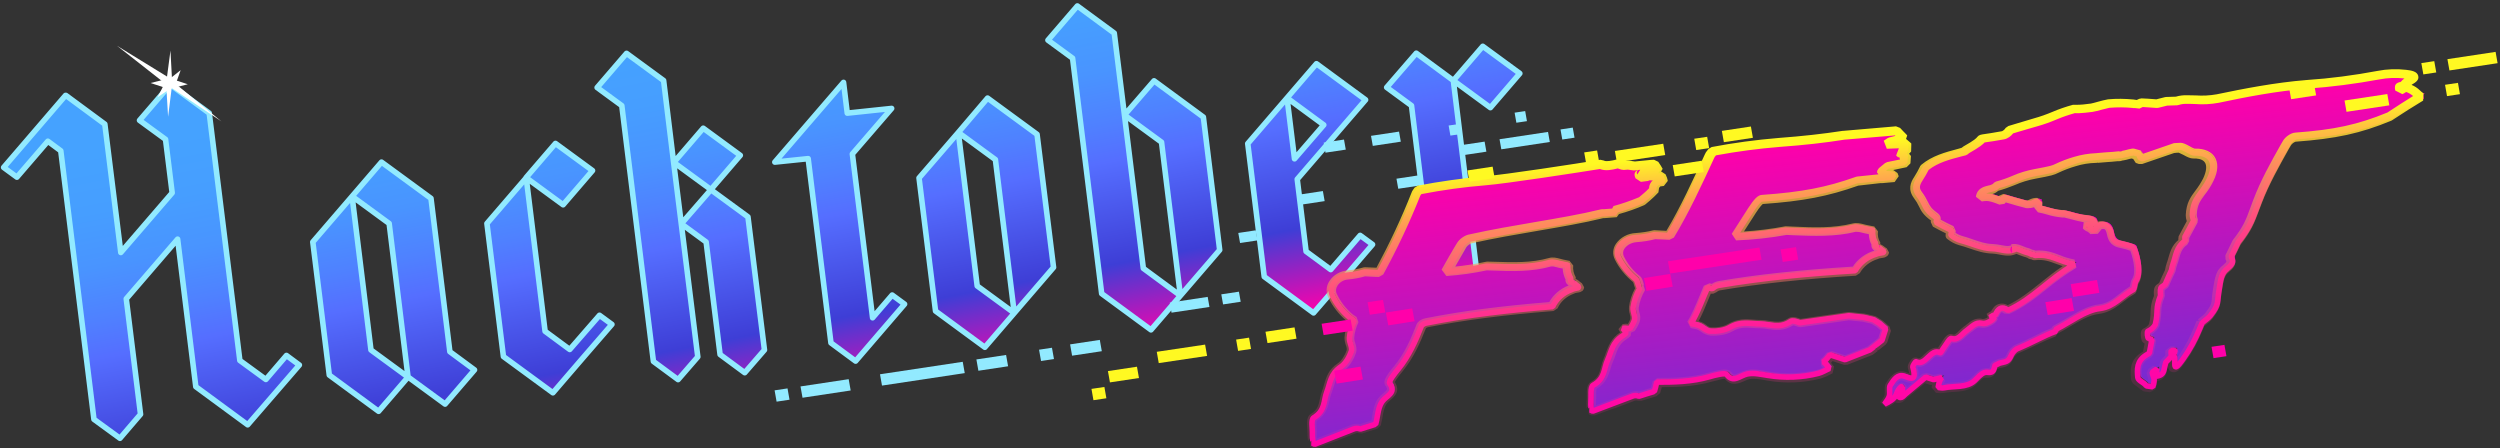 <svg width="686" height="123" viewBox="0 0 686 123" fill="none" xmlns="http://www.w3.org/2000/svg">
<rect x="0" y="0" width="686" height="123" fill="#333333" stroke="none"/>
<path d="M244.718 29.839L232.538 31.131L231.511 22.691L212.613 44.61L221.759 43.619L228.013 94.174L234.779 99.169L240.145 92.925L248.216 83.537L244.811 81.04L239.397 87.284L233.938 42.37L244.718 29.839ZM308.597 31.648L305.845 9.17L295.672 1.72L287.553 11.107L294.319 16.103L302.299 80.695L315.831 90.643L323.902 81.255L313.777 73.762L308.597 31.648ZM308.597 31.648L318.77 39.098L323.996 81.212L334.775 68.681L330.25 32.165L316.67 22.26L308.597 31.648ZM73 104.207L65.861 98.997L57.508 31.131L46.822 23.294L38.283 33.155L45.423 38.366L47.242 53.05L33.151 69.413L28.811 34.145L18.125 26.308L18.079 26.351L18.032 26.308L1.047 46.031L4.687 48.7L13.179 38.839L16.725 41.466L25.825 115.145L32.964 120.355L38.61 113.81L34.69 82.117L48.782 65.753L53.775 106.231L68.007 116.695L82.193 100.288L78.646 97.662L73 104.207ZM262.962 36.471L252.184 49.002L256.709 85.518L270.241 95.466L278.314 86.078L268.141 78.585L262.962 36.471ZM262.962 36.471L273.135 43.921L278.314 86.035L289.092 73.504L284.567 36.988L270.987 27.04L262.962 36.471ZM374.765 27.471L361.279 17.567L353.207 26.954L363.285 34.361L355.26 43.662L353.207 26.954L342.428 39.485L346.955 76.002L360.485 85.949L365.899 79.705L368.606 76.561L376.679 67.174L373.272 64.676L365.199 74.064L358.433 69.069L356.007 49.26L374.765 27.471ZM96.658 53.954L85.879 66.442L90.358 102.958L103.937 112.906L112.01 103.518L101.837 96.068L96.658 53.954ZM118.309 54.514L104.73 44.566L96.658 53.954L106.83 61.404L112.01 103.518L122.182 110.968L130.255 101.58L123.489 96.628L118.309 54.514ZM156.338 96.025L149.573 91.03L144.393 48.916L133.614 61.447L138.14 97.963L151.673 107.911L157.086 101.666L159.792 98.523L167.864 89.136L164.458 86.638L156.338 96.025ZM144.347 48.873L154.52 56.322L162.591 46.935L152.419 39.485L144.347 48.873ZM193.016 35.308L184.943 44.696L195.115 52.145L203.187 42.758L193.016 35.308ZM193.762 66.485L197.589 97.36L204.353 102.355L209.767 96.112L205.241 59.595L195.069 52.145L186.996 61.533L193.762 66.485ZM182.143 22.217L171.97 14.768L163.898 24.155L170.664 29.15L179.343 99.341L186.109 104.336L191.523 98.092L186.996 61.576L184.896 44.739L182.143 22.217ZM406.916 12.787L398.796 22.174L408.968 29.624L417.041 20.236L406.916 12.787ZM380.551 24.112L387.317 29.107L393.197 76.82L399.962 81.815L405.329 75.571L398.796 22.174L388.624 14.725L380.551 24.112Z" fill="url(#paint0_linear)"/>
<path d="M244.67 29.755L232.491 31.046L231.465 22.606L212.613 44.482L221.759 43.534L228.011 94.089L234.777 99.084L240.143 92.84L248.216 83.453L244.81 80.955L239.443 87.199L233.891 42.242L244.67 29.755ZM308.55 31.563L305.752 9.085L295.625 1.635L287.553 11.023L294.319 15.975L302.298 80.567L315.83 90.515L323.903 81.127L313.73 73.635L308.55 31.563ZM308.55 31.563L318.723 39.013L323.903 81.127L334.682 68.596L330.203 32.123L316.67 22.175L308.55 31.563ZM72.953 104.122L65.814 98.912L57.415 31.046L46.729 23.209L38.283 33.027L45.422 38.238L47.242 52.922L33.15 69.285L28.764 34.061L18.078 26.18L18.032 26.223L17.985 26.18L1 45.946L4.64 48.615L13.132 38.754L16.678 41.381L25.778 115.06L32.917 120.27L38.563 113.682L34.644 81.989L48.736 65.625L53.728 106.103L67.96 116.567L82.146 100.161L78.599 97.534L72.953 104.122ZM262.962 36.343L252.182 48.831L256.709 85.347L270.242 95.295L278.314 85.907L268.142 78.457L262.962 36.343ZM262.962 36.343L273.135 43.793L278.314 85.907L289.092 73.376L284.567 36.86L270.987 26.912L262.962 36.343ZM374.718 27.386L361.233 17.482L353.16 26.869L363.24 34.276L355.213 43.577L353.16 26.869L342.381 39.4L346.908 75.917L360.44 85.864L365.852 79.62L368.558 76.477L376.631 67.089L373.225 64.592L365.152 73.979L358.386 68.984L355.96 49.175L374.718 27.386ZM96.611 53.869L85.832 66.4L90.358 102.917L103.89 112.864L111.963 103.476L101.79 96.027L96.611 53.869ZM118.262 54.429L104.683 44.482L96.611 53.869L106.783 61.319L111.963 103.433L122.135 110.883L130.208 101.496L123.442 96.5L118.262 54.429ZM156.338 95.897L149.573 90.902L144.393 48.788L133.614 61.319L138.14 97.835L151.719 107.783L157.086 101.539L159.791 98.395L167.911 89.008L164.505 86.51L156.338 95.897ZM144.346 48.745L154.518 56.194L162.591 46.807L152.419 39.357L144.346 48.745ZM192.969 35.18L184.896 44.568L195.069 52.017L203.14 42.63L192.969 35.18ZM193.762 66.4L197.588 97.275L204.354 102.271L209.767 96.027L205.24 59.51L195.069 52.06L186.949 61.405L193.762 66.4ZM182.096 22.09L171.923 14.64L163.852 24.027L170.618 28.979L179.296 99.17L186.062 104.165L191.476 97.921L186.949 61.448L184.849 44.611L182.096 22.09ZM406.869 12.702L398.796 22.09L408.968 29.539L417.04 20.152L406.869 12.702ZM380.504 23.984L387.316 28.979L393.196 76.692L399.962 81.687L405.328 75.443L398.796 22.09L388.623 14.597L380.504 23.984Z" stroke="#92EAFF" stroke-width="1.527" stroke-linecap="round" stroke-linejoin="round"/>
<path d="M331.387 81.466L320.979 83.036L321.468 85.798L331.876 84.228L331.387 81.466Z" fill="#92EAFF"/>
<path d="M339.958 80.038L335.122 80.767L335.613 83.53L340.447 82.8L339.958 80.038Z" fill="#92EAFF"/>
<path d="M362.997 52.424L356.918 53.341L357.407 56.103L363.487 55.186L362.997 52.424Z" fill="#92EAFF"/>
<path d="M383.894 36.114L376.203 37.273L376.692 40.036L384.383 38.876L383.894 36.114Z" fill="#92EAFF"/>
<path d="M368.791 38.292L363.218 39.133L363.707 41.895L369.28 41.055L368.791 38.292Z" fill="#92EAFF"/>
<path d="M400.407 34.012L397.504 34.444L397.987 37.208L400.889 36.775L400.407 34.012Z" fill="#92EAFF"/>
<path d="M418.51 30.482L415.609 30.914L416.092 33.677L418.995 33.245L418.51 30.482Z" fill="#92EAFF"/>
<path d="M344.574 63.199L339.785 63.922L340.274 66.684L345.063 65.962L344.574 63.199Z" fill="#92EAFF"/>
<path d="M407.376 38.857L401.298 39.773L401.787 42.536L407.865 41.619L407.376 38.857Z" fill="#92EAFF"/>
<path d="M424.778 36.199L411.47 38.206L411.96 40.968L425.267 38.961L424.778 36.199Z" fill="#92EAFF"/>
<path d="M431.561 35.014L428.2 35.522L428.689 38.284L432.051 37.777L431.561 35.014Z" fill="#92EAFF"/>
<path d="M389.268 48.117L383.19 49.034L383.679 51.796L389.758 50.879L389.268 48.117Z" fill="#92EAFF"/>
<path d="M443.685 57.142C446.204 56.453 448.631 55.591 451.011 54.558C452.831 53.008 452.877 53.094 454.463 51.414C453.997 50.51 454.931 49.778 455.35 49.434L456.75 49.218C456.657 48.701 456.47 48.185 456.236 47.711L454.557 47.625L453.484 47.754C453.297 47.711 453.111 47.625 452.924 47.582C452.831 47.668 452.738 47.797 452.597 47.883L450.638 48.142C450.545 47.797 450.311 47.367 450.451 47.28C450.777 47.151 451.151 46.936 451.011 46.721H451.711L455.443 46.333C455.07 45.687 454.697 45.084 454.277 44.481L453.39 44.524L449.004 44.955L447.279 44.74L446.018 44.869C445.551 44.697 445.038 44.567 444.572 44.438C444.197 44.352 441.399 45.515 439.858 44.524C434.026 45.472 413.914 48.615 408.082 49.046C401.969 49.562 395.857 50.424 389.836 51.587C389.603 51.931 389.37 52.233 389.184 52.534C386.243 59.941 382.838 67.175 379.011 74.194C377.704 74.151 376.352 74.108 374.997 74.022C373.504 74.452 371.965 74.754 370.425 74.883C367.438 75.055 364.919 77.94 366.226 80.567C367.299 82.849 368.886 84.873 370.845 86.553C371.265 86.854 371.685 87.156 372.104 87.414C371.404 88.921 370.985 90.557 370.845 92.194C370.752 93.443 371.731 94.734 371.358 95.897C370.845 97.404 369.865 99.213 368.465 100.16C365.619 102.055 365.572 104.639 364.64 107.05C363.706 109.462 364.265 112.175 361.047 114.112C360.206 114.586 360.765 117.127 360.672 118.763C360.672 119.581 360.999 120.959 360.672 121.088L361.326 121.39C364.872 120.012 368.419 118.591 372.011 117.17C372.618 116.911 373.272 116.911 373.879 117.17C375.184 116.739 376.538 116.308 377.845 115.921C377.938 115.878 378.031 115.878 378.077 115.878C378.17 115.49 378.265 115.103 378.358 114.715C378.684 112.993 378.87 111.055 379.897 109.591C381.018 107.998 383.864 107.266 381.95 104.682C381.531 104.122 383.211 102.012 384.236 100.763C387.27 97.06 389.043 92.926 390.677 88.792C391.05 88.404 391.516 88.146 392.077 88.06C403.509 85.778 415.08 84.486 426.653 83.581C427.633 81.428 429.546 79.706 431.926 78.888C432.346 78.629 433.092 78.586 433.653 78.414C433.699 78.328 433.746 78.242 433.746 78.156C433.326 77.897 432.906 77.596 432.579 77.251C431.879 76.907 431.272 76.606 431.692 76.132C430.992 74.926 430.667 73.591 430.806 72.213C430.246 72.084 429.686 71.955 429.126 71.869C428.053 71.696 426.84 71.18 425.86 71.438C420.167 73.074 414.287 72.644 408.455 72.472C404.816 73.247 401.13 73.763 397.396 74.022C398.75 71.567 400.196 69.156 401.596 66.701C402.062 65.926 403.323 65.022 404.209 64.979C416.48 62.223 429.546 60.716 440.231 58.089H440.745L443.918 57.831L443.685 57.142ZM663.883 24.931C662.997 24.113 661.878 23.553 660.665 23.252C660.338 23.639 659.871 23.984 659.358 24.199C659.311 23.855 659.171 23.252 659.311 23.209C659.685 23.079 660.104 22.95 660.478 22.95C660.338 21.659 666.077 20.367 660.897 19.764C658.424 19.462 655.905 19.548 653.431 20.022C646.946 21.228 640.412 22.089 633.834 22.52C625.575 23.166 617.409 24.759 609.382 26.395C606.302 27.041 603.829 26.654 601.077 26.697C600.097 26.654 599.117 26.783 598.183 27.084L595.338 27.17L592.724 27.859L590.251 27.687L588.478 27.601L587.265 28.161C586.938 27.988 586.565 27.902 586.144 27.902C583.905 27.687 581.665 27.687 579.426 27.859C578.678 27.945 575.506 28.893 574.76 28.979C573.779 29.108 570.699 29.453 569.999 29.28C565.053 30.572 564.26 31.606 559.36 32.984C556.98 33.63 554.648 34.405 552.314 35.094C551.895 35.783 551.055 36.472 550.448 36.558C540.323 38.366 548.209 36.127 540.275 40.563L539.716 40.993C535.75 42.027 531.97 42.845 528.89 45.429C528.377 46.419 527.817 47.453 527.163 48.486C526.138 50.079 525.857 51.371 527.07 52.965C529.263 55.893 528.284 56.625 531.784 59.122C532.063 59.338 531.97 59.854 531.829 60.457C533.277 61.275 534.723 62.007 536.17 62.696C535.983 63.385 535.843 63.945 535.936 63.988C536.682 64.634 537.616 65.108 538.55 65.409C541.536 66.141 544.289 67.649 547.462 67.692C549.189 67.735 550.914 68.51 552.548 68.165C554.182 67.821 553.248 67.735 552.689 67.778L553.201 67.735C553.341 67.735 553.482 67.692 553.621 67.692C554.555 67.778 555.394 68.338 556.328 68.596C558.941 69.328 557.214 69.242 558.614 69.285C558.755 69.414 558.848 69.543 558.987 69.543C563.514 69.026 565.519 71.266 569.812 71.955C562.207 76.476 558.567 81.385 551.521 84.572C550.541 83.84 549.607 83.495 548.675 84.701C548.395 85.089 548.161 85.519 548.021 85.993C547.882 85.993 547.741 85.95 547.602 85.907L546.575 86.553L547.741 86.51C547.648 86.768 547.462 87.026 547.228 87.199C546.389 87.845 545.316 88.361 544.429 88.146C542.655 87.715 541.582 89.18 540.229 90.127C538.875 91.074 537.895 92.969 536.029 92.323C535.563 92.151 534.629 93.959 533.929 94.864C533.556 95.337 533.09 96.328 532.95 96.242C530.336 94.821 528.936 100.074 526.324 98.696C526.184 98.61 525.39 99.816 525.438 100.117C526.65 104.467 524.55 103.132 523.104 102.658C521.284 102.012 520.211 103.648 519.231 105.199C518.858 105.801 519.231 107.179 518.997 108.084C518.765 108.988 518.111 109.591 517.69 110.323C518.345 110.021 518.951 109.677 519.511 109.289C520.211 108.859 520.677 108.256 520.958 107.524C521.19 106.749 521.658 106.06 522.263 105.543C522.311 105.5 522.59 105.931 522.777 106.146C522.451 106.577 522.124 107.007 521.751 107.395C521.611 107.524 521.331 107.352 520.958 107.481C522.077 109.376 522.777 108.127 523.431 107.567C525.297 106.017 527.163 104.423 529.029 102.873L531.177 103.562L533.509 103.002C533.323 103.175 533.136 103.347 532.997 103.562C532.67 104.165 532.623 104.983 532.436 105.715C532.997 105.845 533.556 105.845 534.116 105.801C536.636 105.242 540.368 105.888 542.468 103.821C543.309 102.959 544.195 101.926 545.175 101.624C546.202 101.28 547.509 102.443 547.975 99.859C547.975 99.773 548.021 99.73 548.068 99.644C548.489 99.428 548.909 99.213 549.328 99.041C549.702 98.954 550.075 98.868 550.402 98.782C552.782 98.309 551.848 96.586 553.994 95.165C558.614 93.227 561.228 91.591 564.726 90.299C564.726 90.041 564.773 89.782 564.821 89.739C568.833 87.672 572.799 84.529 576.812 84.055C580.733 83.581 582.924 80.481 586.004 78.845C586.145 78.758 586.378 77.854 586.565 76.735C588.244 74.538 587.265 70.146 586.144 67.261C585.072 66.83 583.905 66.529 582.785 66.271C581.151 65.969 580.312 65.323 579.985 63.385C579.612 61.318 578.306 60.457 576.392 61.232C575.972 61.749 575.553 62.309 575.133 62.826C574.806 62.438 574.385 62.094 573.919 61.835C573.592 61.706 573.312 61.534 573.078 61.275C573.312 61.146 573.685 60.845 573.733 60.888C573.919 61.103 574.199 60.716 574.339 61.017L575.506 60.586C575.506 59.854 574.946 59.338 573.453 59.252C571.26 59.079 569.16 58.304 567.06 57.831C566.919 57.873 566.733 57.873 566.594 57.873C563.794 57.615 562.953 57.055 560.153 56.453L560.248 54.601C558.1 54.73 559.08 55.247 556.98 55.29C554.787 54.687 552.641 54.084 550.495 53.438C550.355 53.783 550.168 54.084 549.889 54.343C548.489 53.783 547.089 53.18 545.641 53.223C545.175 53.223 544.709 53.266 544.241 53.352C544.522 50.898 547.416 51.759 548.582 50.51C548.675 50.424 548.768 50.338 548.862 50.295C553.434 49.089 554.928 47.711 559.455 46.85C567.294 45.429 562.767 45.945 570.326 43.448C572.612 42.716 574.526 42.587 576.485 42.457H576.578C577.092 42.414 577.606 42.371 578.119 42.328C578.958 42.242 580.592 42.242 582.412 41.984C582.505 42.07 582.785 42.027 583.299 41.855L583.438 41.811C583.999 41.725 584.512 41.596 585.024 41.424L586.051 41.252H586.099L587.778 41.725L587.685 42.587L588.524 42.888L597.438 39.831L597.577 39.788C598.231 39.744 598.79 39.701 599.117 39.701C599.911 39.701 602.104 41.338 602.897 41.295C607.656 41.122 609.009 44.223 606.909 48.529C604.856 52.749 602.477 53.395 602.243 58.132C602.243 58.692 602.383 59.295 602.616 59.811C601.777 61.362 600.983 62.869 600.143 64.419C600.236 64.72 600.236 65.065 600.236 65.409C597.811 67.132 597.763 69.414 596.97 71.61C596.783 72.213 596.597 72.859 596.504 73.462C595.897 74.797 595.29 76.089 594.777 77.338C594.497 77.596 594.17 77.811 593.844 78.026C593.377 78.328 593.424 79.318 593.517 80.395C591.977 84.27 593.004 84.4 592.07 88.361C591.651 89.179 590.904 89.825 590.017 90.213C589.785 90.299 589.878 92.108 590.251 92.194C590.624 92.28 590.904 92.409 591.138 92.495C590.904 93.701 590.672 94.95 590.438 96.242C590.158 96.371 589.924 96.543 589.69 96.672C586.892 98.352 587.078 100.72 587.265 102.916C587.358 103.778 589.085 104.294 589.597 105.199L591.372 105.457C591.744 104.423 591.931 103.39 591.511 102.572C591.372 102.227 591.277 101.84 591.231 101.452C591.604 101.151 592.024 100.849 592.49 100.548C592.49 100.892 592.444 101.237 592.397 101.581C592.351 101.84 591.838 102.055 591.558 102.529C594.638 102.572 594.358 100.849 594.683 99.73C594.777 99.385 594.87 98.998 594.963 98.653C595.524 98.136 596.038 97.576 596.55 96.974C596.363 96.5 596.363 95.983 596.456 95.466C596.783 95.466 597.438 95.38 597.438 95.51C597.343 95.983 597.156 96.414 596.97 96.844C598.277 96.844 595.944 103.175 599.77 97.62C601.59 95.079 603.036 92.366 604.202 89.524C604.436 88.921 604.716 88.275 604.997 87.672L605.043 87.715C605.743 87.069 606.629 86.553 607.189 85.821C609.756 82.505 608.916 82.376 609.616 78.5C609.895 76.95 609.989 75.184 610.922 73.85C611.856 72.514 614.236 71.782 612.882 69.672C613.536 68.338 614.236 66.96 614.843 65.625C618.341 61.189 618.716 59.252 620.582 54.428C622.728 48.788 625.714 43.577 628.655 38.323C629.027 37.634 630.194 36.816 630.987 36.73C641.673 35.955 648.253 34.62 656.838 31.089C659.638 29.237 662.483 27.429 665.377 25.663C664.631 25.577 664.258 25.276 663.883 24.931ZM514.611 87.113L511.906 86.467L507.845 86.036L494.407 87.974C493.38 87.543 492.401 87.242 491.933 87.586C488.807 89.696 486.287 88.275 483.58 88.275C480.875 88.275 478.262 87.457 475.275 89.223C473.829 90.084 471.636 90.342 469.909 90.256C468.65 90.213 467.716 88.921 466.457 88.577C465.85 88.404 465.243 88.275 464.589 88.189C466.363 85.476 467.902 81.041 469.209 78.242C469.536 78.328 469.816 78.414 470.096 78.586L470.609 78.543C471.075 78.07 471.682 77.768 472.336 77.682C484.701 75.572 497.206 74.452 509.665 73.677C510.879 71.524 512.978 69.888 515.499 69.156C515.965 68.897 516.804 68.897 517.365 68.725C517.458 68.682 517.504 68.553 517.504 68.467C517.038 68.208 516.665 67.907 516.292 67.562C515.545 67.218 514.892 66.916 515.358 66.486C514.611 65.323 514.331 63.945 514.518 62.61C513.911 62.481 513.351 62.352 512.745 62.266C511.578 62.051 510.272 61.534 509.245 61.792C503.085 63.342 496.787 62.869 490.487 62.61C485.914 63.429 481.294 63.945 476.675 64.117C478.121 61.835 479.568 59.553 481.062 57.271C481.528 56.539 483.114 54.084 483.955 54.041C494.64 53.309 501.64 52.06 510.085 49.046L516.338 48.357H516.992L520.211 48.099L519.884 47.237L516.711 46.979L516.851 46.419C517.411 45.989 517.972 45.515 518.484 45.041L523.197 44.051H523.29C523.338 43.405 523.384 42.759 523.431 42.113L521.938 41.898L522.17 41.682C521.984 41.51 521.797 41.381 521.611 41.165L523.477 40.907C523.477 40.304 523.524 39.701 523.524 39.099C523.524 39.055 523.524 38.883 523.524 38.668L518.018 38.926L519.09 38.194L522.731 37.247C522.59 37.075 522.404 36.902 522.263 36.73L520.817 35.223L506.258 36.472C500.38 37.376 494.453 38.022 488.667 38.453C482.555 38.969 476.441 39.788 470.375 40.907C470.143 41.209 469.909 41.553 469.675 41.855C466.409 48.874 462.584 57.271 458.477 63.988L454.418 63.773C452.784 64.204 451.151 64.462 449.47 64.548C446.251 64.72 443.452 67.519 444.804 70.103C445.924 72.342 447.558 74.366 449.565 76.002C449.984 76.347 450.218 78.156 450.638 78.414C449.704 80.05 449.051 81.859 448.772 83.711C448.631 84.916 449.518 86.208 449.097 87.328C448.818 88.103 448.397 88.835 447.931 89.524C447.511 89.524 447.045 89.481 446.624 89.395L445.924 89.481C446.297 89.868 446.624 90.299 446.904 90.73C446.624 91.031 446.297 91.29 445.972 91.505C443.031 93.356 442.845 95.854 441.772 98.222C440.699 100.591 441.118 103.261 437.806 105.112C436.965 105.586 437.338 108.084 437.199 109.634C437.106 110.409 437.385 111.787 437.058 111.916L437.713 112.218C441.306 110.883 444.897 109.462 448.538 108.127C449.097 107.868 449.797 107.868 450.358 108.127C451.711 107.696 453.018 107.266 454.37 106.878C454.463 106.878 454.557 106.835 454.604 106.835C454.697 106.447 454.838 106.06 454.931 105.672C455.024 105.199 455.163 104.725 455.304 104.251C460.016 104.251 464.823 104.165 469.675 102.787C471.262 102.356 474.016 101.624 474.435 102.141C476.255 104.639 478.121 102.443 480.082 102.055C481.948 101.667 483.907 102.184 485.728 102.443C490.346 103.218 495.107 103.045 499.633 101.883C500.66 101.624 501.64 100.978 502.667 100.548C502.106 99.945 501.685 99.17 500.985 98.739L501.779 98.05L502.806 96.802L506.912 98.136L513.724 95.466L514.892 94.519H515.031C515.031 94.476 515.031 94.433 515.078 94.39L517.085 92.797L518.065 89.696L516.292 88.146L514.611 87.113Z" fill="url(#paint1_linear)"/>
<path d="M443.124 57.745C445.645 57.056 448.072 56.194 450.451 55.161C452.27 53.611 452.318 53.697 453.904 52.017C453.438 51.113 454.37 50.424 454.79 50.037L456.19 49.821C456.097 49.305 455.911 48.788 455.631 48.314L453.997 48.228L452.924 48.357C452.738 48.271 452.551 48.228 452.365 48.185C452.27 48.271 452.177 48.4 452.038 48.486L450.079 48.745C449.984 48.4 449.751 47.97 449.891 47.883C450.218 47.754 450.591 47.539 450.451 47.324H451.151L454.884 46.936C454.511 46.29 454.138 45.687 453.718 45.084L452.831 45.128L448.445 45.601L446.718 45.386L445.458 45.472C444.992 45.3 444.479 45.171 444.012 45.041C443.638 44.955 440.838 46.118 439.299 45.128C433.467 46.075 413.355 49.218 407.521 49.649C401.409 50.166 395.296 51.027 389.277 52.19C389.043 52.534 388.811 52.836 388.624 53.137C385.684 60.544 382.277 67.778 378.452 74.797C377.097 74.754 375.792 74.711 374.438 74.625C372.945 75.056 371.406 75.357 369.865 75.486C366.879 75.701 364.36 78.587 365.665 81.17C366.74 83.41 368.326 85.433 370.331 87.113C370.752 87.414 371.172 87.716 371.592 87.974C370.892 89.481 370.426 91.075 370.285 92.711C370.192 93.96 371.172 95.252 370.799 96.414C370.285 97.921 369.306 99.73 367.906 100.677C365.058 102.572 365.013 105.156 364.079 107.567C363.146 109.979 363.706 112.692 360.486 114.629C359.647 115.103 360.206 117.644 360.113 119.28C360.067 120.098 360.44 121.476 360.113 121.605L360.767 121.907C364.313 120.529 367.858 119.108 371.406 117.73C372.013 117.472 372.665 117.472 373.272 117.73C374.579 117.299 375.931 116.869 377.238 116.481C377.331 116.481 377.424 116.438 377.472 116.438C377.565 116.051 377.658 115.663 377.752 115.275C378.079 113.553 378.265 111.615 379.291 110.151C380.411 108.558 383.257 107.826 381.345 105.242C380.924 104.682 382.604 102.572 383.631 101.323C386.663 97.62 388.436 93.486 390.07 89.352C390.443 88.965 390.911 88.706 391.47 88.62C402.902 86.338 414.475 85.046 426.046 84.142C427.026 81.989 428.94 80.266 431.319 79.448C431.74 79.189 432.485 79.147 433.046 78.974C433.14 78.888 433.14 78.802 433.14 78.716C432.719 78.457 432.299 78.156 431.973 77.811C431.273 77.467 430.667 77.166 431.087 76.692C430.387 75.486 430.06 74.151 430.199 72.773C429.64 72.644 429.08 72.515 428.567 72.429C427.494 72.257 426.28 71.74 425.301 71.998C419.607 73.635 413.728 73.204 407.896 73.032C404.255 73.807 400.569 74.323 396.836 74.582C398.189 72.127 399.636 69.716 401.036 67.261C401.502 66.486 402.762 65.582 403.648 65.539C415.921 62.783 428.987 61.276 439.672 58.649H440.185L443.358 58.391L443.124 57.745ZM663.324 25.535C662.438 24.716 661.317 24.157 660.105 23.855C659.778 24.243 659.311 24.587 658.799 24.802C658.799 24.458 658.612 23.898 658.751 23.812C659.124 23.683 659.544 23.554 659.917 23.554C659.778 22.262 665.517 20.97 660.338 20.367C657.865 20.066 655.344 20.152 652.872 20.625C646.385 21.831 639.853 22.692 633.273 23.123C625.014 23.769 616.848 25.319 608.822 26.998C605.743 27.645 603.27 27.257 600.517 27.257C599.538 27.214 598.556 27.343 597.624 27.645L594.777 27.731L592.165 28.42L589.692 28.247L587.917 28.161L586.705 28.721C586.378 28.549 586.005 28.463 585.585 28.463C583.345 28.247 581.105 28.247 578.865 28.42C578.119 28.506 574.946 29.453 574.199 29.539C573.219 29.668 570.139 30.013 569.439 29.841C564.494 31.133 563.7 32.166 558.8 33.544C556.421 34.233 554.089 34.965 551.755 35.654C551.334 36.343 550.495 37.032 549.889 37.118C539.763 38.927 547.648 36.687 539.716 41.123L539.156 41.553C535.19 42.587 531.411 43.405 528.331 45.989C527.817 46.936 527.256 48.013 526.604 49.046C525.577 50.639 525.297 51.931 526.511 53.525C528.704 56.453 527.724 57.185 531.224 59.683C531.504 59.898 531.411 60.415 531.27 61.017C532.717 61.836 534.163 62.568 535.609 63.257C535.423 63.946 535.283 64.505 535.377 64.549C536.123 65.194 537.056 65.668 537.989 65.97C540.975 66.702 543.729 68.209 546.902 68.252C548.629 68.295 550.355 69.113 551.989 68.725C553.621 68.338 552.689 68.338 552.128 68.338L552.641 68.295C552.782 68.295 552.921 68.252 553.061 68.252C553.995 68.338 554.834 68.898 555.768 69.156C558.38 69.888 556.655 69.802 558.055 69.845C558.194 69.931 558.287 70.103 558.428 70.103C562.953 69.587 564.96 71.826 569.253 72.515C561.648 77.037 558.007 81.945 550.961 85.175C549.982 84.443 549.048 84.099 548.116 85.304C547.834 85.692 547.602 86.123 547.462 86.553C547.322 86.553 547.182 86.51 547.041 86.467L546.016 87.113L547.182 87.07C547.089 87.328 546.902 87.587 546.668 87.759C545.829 88.405 544.755 88.922 543.868 88.706C542.095 88.276 541.023 89.74 539.67 90.687C538.316 91.634 537.336 93.529 535.47 92.883C535.004 92.711 534.07 94.52 533.37 95.424C532.997 95.898 532.529 96.888 532.39 96.802C529.777 95.381 528.377 100.634 525.763 99.256C525.624 99.17 524.831 100.376 524.877 100.677C526.09 105.027 523.99 103.692 522.545 103.218C520.724 102.572 519.651 104.208 518.672 105.759C518.299 106.362 518.672 107.74 518.438 108.644C518.204 109.548 517.551 110.151 517.131 110.883C517.785 110.582 518.392 110.237 518.951 109.85C519.651 109.419 520.118 108.816 520.397 108.084C520.631 107.309 521.097 106.62 521.704 106.103C521.751 106.06 522.031 106.491 522.172 106.706C521.845 107.137 521.517 107.567 521.145 107.955C521.004 108.084 520.724 107.912 520.351 108.084C521.472 109.979 522.172 108.73 522.824 108.17C524.69 106.62 526.556 105.027 528.424 103.476L530.57 104.165L532.904 103.606C532.717 103.778 532.529 103.95 532.39 104.165C532.111 104.854 531.923 105.587 531.829 106.319C532.39 106.362 532.95 106.534 533.511 106.405C536.029 105.845 539.763 106.491 541.863 104.424C542.702 103.606 543.589 102.529 544.568 102.228C545.595 101.883 546.902 103.046 547.368 100.462C547.368 100.376 547.416 100.333 547.462 100.247C547.882 100.031 548.302 99.816 548.722 99.644C549.048 99.558 549.422 99.472 549.795 99.385C552.175 98.912 551.241 97.189 553.389 95.768C558.007 93.831 560.621 92.194 564.121 90.902C564.121 90.644 564.167 90.386 564.214 90.343C568.226 88.276 572.194 85.132 576.206 84.658C580.126 84.185 582.319 81.084 585.399 79.448C585.538 79.362 585.772 78.457 585.958 77.338C587.638 75.142 586.658 70.749 585.538 67.864C584.465 67.434 583.299 67.132 582.178 66.874C580.546 66.615 579.705 65.926 579.378 63.989C579.005 61.879 577.699 61.061 575.785 61.836L574.526 63.429C574.199 63.041 573.78 62.697 573.312 62.438C572.987 62.309 572.706 62.137 572.473 61.879C572.706 61.75 573.08 61.448 573.126 61.491C573.312 61.706 573.592 61.319 573.733 61.62L574.899 61.19C574.899 60.458 574.339 59.941 572.846 59.855C570.653 59.683 568.553 58.907 566.453 58.434C566.314 58.477 566.127 58.477 565.987 58.477C563.187 58.218 562.348 57.659 559.548 57.056L559.641 55.204C557.494 55.333 558.473 55.85 556.375 55.893C554.182 55.333 552.034 54.687 549.889 54.041C549.748 54.386 549.561 54.687 549.282 54.989C547.882 54.429 546.482 53.826 545.036 53.869C544.568 53.869 544.102 53.912 543.636 53.998C543.916 51.544 546.809 52.405 547.975 51.156C548.068 51.07 548.162 50.984 548.255 50.941C552.828 49.735 554.321 48.357 558.848 47.496C566.687 46.075 562.16 46.592 569.719 44.094C572.006 43.362 573.919 43.233 575.878 43.104H575.973C576.485 43.061 576.999 43.018 577.512 42.974C578.353 42.888 579.985 42.888 581.805 42.63C581.899 42.716 582.178 42.673 582.692 42.501L582.833 42.458C583.392 42.372 583.905 42.242 584.419 42.07L585.445 41.898H585.492L587.172 42.372L587.078 43.233L587.917 43.534L596.783 40.52L596.924 40.477C597.577 40.434 598.138 40.391 598.463 40.391C599.256 40.391 601.45 42.027 602.243 41.984C607.002 41.812 608.356 44.912 606.256 49.218C604.204 53.438 601.824 54.084 601.59 58.821C601.59 59.381 601.731 59.984 601.963 60.501C601.124 62.051 600.331 63.558 599.49 65.108C599.583 65.41 599.583 65.754 599.583 66.099C597.158 67.821 597.111 70.103 596.317 72.3C596.131 72.903 595.944 73.505 595.851 74.151C595.244 75.486 594.638 76.778 594.124 78.027C593.844 78.285 593.517 78.501 593.19 78.716C592.724 79.017 592.772 80.008 592.865 81.084C591.324 84.96 592.351 85.089 591.417 89.051C590.997 89.869 590.251 90.515 589.365 90.902C589.131 90.988 589.224 92.797 589.599 92.883C589.972 92.969 590.251 93.099 590.485 93.185C590.251 94.39 590.017 95.639 589.785 96.931C589.504 97.06 589.272 97.233 589.038 97.362C586.238 99.041 586.424 101.409 586.612 103.606C586.705 104.467 588.431 104.984 588.944 105.888L590.717 106.146C591.092 105.113 591.278 104.079 590.858 103.261C590.717 102.917 590.624 102.529 590.578 102.141C590.951 101.84 591.372 101.539 591.838 101.28C591.838 101.625 591.79 101.969 591.744 102.314C591.697 102.572 591.185 102.787 590.904 103.261C593.984 103.304 593.704 101.582 594.031 100.462C594.124 100.118 594.217 99.73 594.311 99.385C594.87 98.869 595.383 98.309 595.897 97.706C595.711 97.233 595.711 96.716 595.804 96.199C596.131 96.199 596.783 96.113 596.783 96.285C596.69 96.759 596.504 97.189 596.317 97.62C597.624 97.62 595.29 103.95 599.117 98.395C600.938 95.855 602.383 93.142 603.55 90.3C603.783 89.697 604.063 89.051 604.343 88.448L604.39 88.491C605.09 87.845 605.977 87.328 606.536 86.596C609.102 83.28 608.263 83.151 608.963 79.276C609.243 77.725 609.336 75.96 610.27 74.625C611.202 73.29 613.582 72.558 612.229 70.448C612.882 69.113 613.582 67.735 614.189 66.4C617.688 61.922 618.061 60.027 619.929 55.161C622.075 49.52 625.061 44.309 628 39.056C628.375 38.367 629.541 37.506 630.334 37.463C641.019 36.687 647.599 35.353 656.185 31.822C658.985 29.97 661.831 28.161 664.724 26.396C664.024 26.224 663.651 25.879 663.324 25.535ZM514.051 87.716L511.345 87.07L507.285 86.639L493.846 88.577C492.821 88.189 491.841 87.845 491.373 88.189C488.248 90.3 485.728 88.922 482.975 88.878C480.221 88.835 477.655 88.06 474.668 89.826C473.223 90.687 471.029 90.945 469.302 90.859C468.043 90.816 467.109 89.524 465.85 89.18C465.243 89.008 464.636 88.878 463.984 88.792C465.757 86.079 467.296 81.644 468.602 78.845C468.929 78.931 469.209 79.017 469.489 79.189L470.002 79.147C470.468 78.673 471.075 78.371 471.729 78.285C484.094 76.175 496.601 75.056 509.058 74.281C510.272 72.084 512.372 70.448 514.892 69.716C515.358 69.458 516.199 69.458 516.758 69.285C516.851 69.242 516.899 69.113 516.899 69.027C516.431 68.769 516.058 68.467 515.685 68.123C514.938 67.778 514.285 67.477 514.751 67.046C514.006 65.883 513.724 64.505 513.912 63.171C513.306 63.041 512.745 62.912 512.138 62.826C510.972 62.611 509.665 62.094 508.639 62.352C502.48 63.903 496.18 63.386 489.88 63.171C485.307 63.989 480.689 64.505 476.068 64.678C477.516 62.395 478.962 60.113 480.455 57.831C480.921 57.099 482.507 54.644 483.348 54.601C494.033 53.869 501.033 52.62 509.479 49.563L515.731 48.917H516.385L519.558 48.659L519.231 47.797L516.058 47.539L516.199 46.979C516.758 46.506 517.318 46.075 517.831 45.601L522.545 44.611H522.638C522.684 43.965 522.731 43.319 522.777 42.673L521.284 42.458L521.517 42.242C521.331 42.07 521.145 41.941 520.958 41.726L522.824 41.467C522.872 40.864 522.872 40.262 522.872 39.702C522.872 39.659 522.872 39.486 522.872 39.271L517.365 39.53L518.485 38.841L522.124 37.893C521.984 37.721 521.797 37.549 521.658 37.376C521.19 36.86 520.678 36.386 520.211 35.869L505.653 37.118C499.773 38.065 493.846 38.668 488.062 39.099C481.948 39.616 475.836 40.434 469.77 41.553C469.536 41.855 469.302 42.199 469.07 42.501C465.802 49.52 461.977 57.917 457.87 64.635C456.518 64.592 455.163 64.505 453.811 64.419C452.177 64.85 450.545 65.108 448.818 65.194C445.599 65.367 442.799 68.166 444.151 70.749C445.272 72.989 446.904 75.013 448.911 76.649C449.331 76.95 449.565 78.802 449.984 79.06C449.051 80.697 448.397 82.505 448.118 84.357C447.979 85.606 448.865 86.855 448.445 87.974C448.165 88.749 447.745 89.481 447.279 90.17C446.858 90.17 446.392 90.127 445.972 90.041L445.272 90.084C445.645 90.472 445.972 90.902 446.251 91.333C445.972 91.634 445.645 91.893 445.318 92.108C442.379 93.96 442.192 96.457 441.119 98.826C440.045 101.194 440.465 103.864 437.153 105.716C436.313 106.189 436.685 108.687 436.546 110.237C436.453 111.012 436.733 112.39 436.406 112.519L437.058 112.821C440.652 111.486 444.245 110.065 447.885 108.73C448.445 108.472 449.145 108.472 449.704 108.73C451.058 108.299 452.365 107.869 453.718 107.481C453.811 107.481 453.904 107.438 453.951 107.438C454.045 107.051 454.184 106.663 454.277 106.276C454.37 105.802 454.511 105.328 454.651 104.854C459.363 104.854 464.17 104.768 469.023 103.39C470.609 102.917 473.362 102.228 473.782 102.744C475.602 105.242 477.423 103.046 479.428 102.615C481.295 102.228 483.255 102.744 485.075 103.003C489.694 103.778 494.453 103.606 498.98 102.443C500.006 102.185 500.987 101.539 502.012 101.108C501.453 100.505 501.033 99.73 500.333 99.299L501.126 98.611L502.153 97.362L506.26 98.697L513.072 96.027L514.238 95.122H514.378C514.378 95.079 514.378 95.036 514.424 94.95L516.431 93.357L517.411 90.256L515.638 88.706L514.051 87.716Z" stroke="#FF00AA" stroke-width="1.527" stroke-linecap="square" stroke-linejoin="bevel"/>
<path d="M361.233 122.983L360.16 122.94L359.506 122.639V120.442C359.179 120.572 358.947 120.83 358.899 121.174C358.899 120.916 358.899 120.658 358.853 120.399C358.806 120.012 358.76 119.581 358.76 119.194C358.76 118.763 358.76 118.246 358.713 117.686C358.619 115.964 358.48 114.284 359.74 113.552C361.56 112.476 361.84 111.098 362.213 109.375C362.353 108.6 362.54 107.868 362.819 107.136C363.006 106.619 363.192 106.06 363.333 105.5C363.892 103.562 364.546 101.366 367.113 99.686C368.045 99.04 369.025 97.62 369.538 96.069C369.586 95.639 369.492 95.165 369.306 94.734C369.072 94.045 368.931 93.356 368.931 92.624C369.025 91.16 369.399 89.739 369.958 88.404C369.772 88.275 369.586 88.146 369.445 88.017C367.345 86.251 365.665 84.055 364.499 81.644C363.752 80.179 363.892 78.457 364.826 77.079C365.899 75.443 367.719 74.366 369.818 74.194C371.265 74.065 372.711 73.806 374.158 73.376L374.579 73.333C375.604 73.376 376.679 73.419 377.704 73.462C381.345 66.701 384.611 59.768 387.411 52.663L387.504 52.448C387.643 52.275 387.736 52.06 387.877 51.888C388.016 51.716 388.063 51.629 388.157 51.5L389.043 50.94C395.109 49.778 401.269 48.916 407.475 48.357C413.028 47.926 432.626 44.912 439.112 43.835L440.092 44.05C440.699 44.438 442.331 44.05 442.985 43.921C443.452 43.749 443.918 43.706 444.431 43.792C444.945 43.921 445.365 44.05 445.738 44.18L446.718 44.093H447.045L448.631 44.309L452.97 43.878L453.857 43.835L455.024 44.395C455.538 45.127 455.911 45.73 456.236 46.333L455.77 47.108H455.911L457.03 47.84C457.311 48.4 457.543 49.003 457.636 49.649L456.563 51.027L455.584 51.156C455.443 51.285 455.35 51.414 455.257 51.543C455.257 51.5 455.257 51.5 455.257 51.457L455.07 52.792C454.324 53.61 453.484 54.385 452.645 55.117C452.363 55.376 451.991 55.634 451.524 56.065L451.197 56.28C448.958 57.271 446.624 58.089 444.245 58.735L443.638 59.596L440.279 59.854H439.952C434.353 61.232 428.192 62.266 421.66 63.385C415.874 64.376 409.855 65.409 404.069 66.701L403.882 66.744C403.229 66.96 402.716 67.347 402.342 67.864L401.782 68.854C400.943 70.275 400.148 71.696 399.309 73.16C402.155 72.859 404.955 72.428 407.755 71.826L408.082 71.782L409.901 71.826C415.174 71.998 420.167 72.17 425.067 70.792C426.094 70.49 427.167 70.749 428.099 71.007C428.426 71.093 428.706 71.18 428.94 71.222C429.406 71.309 429.874 71.395 430.386 71.524L430.667 71.567L431.692 72.859C431.553 73.978 431.833 75.098 432.392 76.089L432.346 76.519C432.485 76.605 432.672 76.691 432.765 76.734L433.14 76.993C433.419 77.251 433.746 77.51 434.072 77.725L434.679 78.801C434.679 79.189 434.492 79.534 434.258 79.792L433.653 80.136C433.372 80.223 433.092 80.266 432.813 80.309C432.626 80.352 432.44 80.395 432.206 80.438L431.926 80.567C429.874 81.299 428.24 82.72 427.399 84.615L426.28 85.347C412.655 86.423 401.736 87.844 391.843 89.782C391.657 89.825 391.47 89.912 391.284 90.041C389.697 94.045 387.877 98.266 384.75 102.055C383.35 103.734 382.884 104.552 382.745 104.854C384.377 107.395 382.557 108.902 381.484 109.806C381.111 110.107 380.784 110.409 380.504 110.796C379.804 111.787 379.57 113.208 379.338 114.543C379.291 114.844 379.245 115.189 379.152 115.49C379.058 115.878 379.011 116.222 378.918 116.61V116.696L377.938 117.643L377.752 117.686C376.445 118.074 375.091 118.504 373.831 118.935L372.804 118.892C372.572 118.763 372.292 118.763 372.011 118.892C370.331 119.538 368.699 120.184 367.019 120.873C365.013 121.519 363.099 122.251 361.233 122.983ZM361.279 115.533C361.186 116.222 361.186 116.911 361.279 117.557C361.326 118.16 361.372 118.763 361.326 119.28C361.326 119.581 361.326 119.883 361.372 120.184V120.27C362.865 119.71 364.313 119.107 365.806 118.548C367.486 117.902 369.165 117.213 370.845 116.567C371.592 116.265 372.431 116.222 373.225 116.394C374.204 116.05 375.279 115.749 376.304 115.404C376.352 115.275 376.352 115.103 376.397 114.973C376.445 114.672 376.491 114.371 376.538 114.069C376.818 112.562 377.097 110.839 378.077 109.418C378.497 108.859 378.965 108.385 379.524 107.954C380.691 106.964 380.877 106.792 380.177 105.844C379.431 104.811 379.991 103.519 382.511 100.505C385.497 96.93 387.223 92.796 388.763 88.878L389.043 88.447C389.604 87.888 390.303 87.5 391.143 87.328C400.943 85.39 411.768 83.969 425.113 82.892C426.233 80.825 428.146 79.232 430.433 78.328C430.013 78.069 429.686 77.639 429.592 77.208C429.546 77.036 429.546 76.907 429.592 76.734C429.126 75.787 428.846 74.754 428.799 73.677L428.24 73.591C427.867 73.548 427.54 73.419 427.167 73.333C426.653 73.16 426.14 73.074 425.626 73.117C420.307 74.624 414.848 74.452 409.575 74.237L407.941 74.194C404.302 74.969 400.616 75.486 396.882 75.744L395.575 73.978C396.743 71.868 398.002 69.716 399.216 67.648L399.823 66.658C400.43 65.624 401.969 64.462 403.369 64.29C409.201 62.998 415.174 61.964 421.007 60.974C427.54 59.854 433.699 58.821 439.299 57.443L439.672 57.4H440.138L442.379 57.227L442.752 56.538C445.131 55.893 447.465 55.074 449.751 54.127L450.731 53.309C451.338 52.792 451.945 52.275 452.504 51.673C452.504 50.854 452.877 50.036 453.531 49.476L453.111 49.519L452.645 49.476L452.224 49.649L450.265 49.907L448.772 48.916C448.772 48.83 448.724 48.744 448.677 48.658C448.258 47.538 448.772 47.022 449.238 46.764C449.331 46.72 449.377 46.677 449.47 46.677C449.097 46.979 449.004 47.495 449.284 47.883L450.077 46.591L448.538 46.764H448.258L446.672 46.548L445.552 46.634L444.897 46.548C444.572 46.419 444.199 46.29 443.872 46.204L443.592 46.29C442.518 46.548 440.606 47.022 439.019 46.376C433.419 47.28 413.494 50.381 407.569 50.854C401.689 51.328 395.809 52.146 390.023 53.266L389.743 53.653C386.804 61.06 383.397 68.294 379.57 75.314L378.358 76.002C377.097 75.959 375.838 75.916 374.579 75.83C373.038 76.261 371.499 76.562 369.913 76.691C368.699 76.778 367.626 77.424 367.019 78.371C366.552 79.06 366.458 79.921 366.833 80.653C367.813 82.763 369.306 84.658 371.125 86.208C371.499 86.466 371.872 86.725 372.245 86.983L372.758 88.404C372.106 89.782 371.685 91.29 371.592 92.796C371.592 93.227 371.685 93.658 371.872 94.088C372.104 94.907 372.385 95.811 372.104 96.758C371.872 97.533 370.845 100.246 368.745 101.667C366.926 102.873 366.506 104.38 365.945 106.146C365.758 106.749 365.572 107.351 365.34 107.954C365.106 108.557 364.965 109.203 364.826 109.849C364.358 111.658 363.94 113.854 361.279 115.533ZM432.16 76.562L432.067 77.467C432.206 77.294 432.299 77.079 432.253 76.864C432.253 76.778 432.206 76.691 432.16 76.562ZM437.619 113.983L436.545 113.94L435.94 113.638L435.985 111.442C435.658 111.572 435.426 111.83 435.379 112.131C435.379 111.873 435.379 111.615 435.379 111.399C435.333 111.012 435.333 110.581 435.379 110.194C435.426 109.763 435.426 109.289 435.426 108.729C435.426 107.05 435.379 105.414 436.64 104.725C438.552 103.648 438.926 102.313 439.345 100.591C439.531 99.859 439.765 99.084 440.045 98.395C440.279 97.878 440.465 97.361 440.652 96.801C441.352 94.95 442.099 92.796 444.665 91.16C444.572 91.074 444.524 90.988 444.431 90.945L444.104 90.299L445.272 88.921L445.645 88.878L445.972 88.835H446.345L446.718 88.878C446.952 88.447 447.184 88.017 447.372 87.543C447.418 87.112 447.372 86.682 447.231 86.251C446.997 85.562 446.951 84.873 446.997 84.184C447.231 82.419 447.791 80.696 448.677 79.103C448.538 78.801 448.445 78.457 448.351 78.113C448.304 77.897 448.211 77.596 448.118 77.424C446.018 75.701 444.292 73.591 443.124 71.222C442.424 69.845 442.518 68.208 443.404 66.916C444.618 65.151 446.672 64.031 448.911 63.945C450.497 63.816 452.084 63.601 453.624 63.213L453.997 63.17L457.263 63.342C461.09 56.969 464.636 49.261 467.763 42.457L468.089 41.811C468.229 41.639 468.369 41.424 468.509 41.252L468.836 40.864L469.675 40.347C475.741 39.184 481.901 38.366 488.107 37.85C494.546 37.376 500.287 36.73 505.606 35.912H505.699L520.258 34.663L521.377 35.094L522.311 36.084L522.824 36.601L523.151 36.945L523.338 37.161L523.011 38.151H523.058L524.457 39.357V39.788C524.457 40.39 524.411 40.993 524.411 41.596L523.851 42.199L524.363 42.802C524.318 43.491 524.27 44.18 524.224 44.826L523.151 45.902H523.058L519.372 46.677H519.558L520.677 47.495L521.004 48.357L519.884 49.95L516.524 50.251H515.965L509.899 50.94C501.64 53.869 494.78 55.204 483.721 55.979C483.487 56.151 482.928 56.711 481.714 58.562L481.668 58.648C480.501 60.414 479.521 61.964 478.541 63.514C482.275 63.299 486.007 62.825 489.694 62.136L490.021 62.093L491.98 62.18C497.673 62.438 503.04 62.653 508.406 61.318C509.479 61.06 510.599 61.318 511.531 61.577C511.858 61.663 512.185 61.749 512.465 61.792C512.979 61.878 513.492 62.007 514.006 62.093L514.285 62.136L515.311 63.471C515.172 64.548 515.358 65.624 515.965 66.572L515.918 67.002C516.058 67.089 516.245 67.175 516.338 67.218L516.711 67.433C517.038 67.692 517.365 67.95 517.738 68.165L518.345 69.285C518.297 69.672 518.111 70.017 517.831 70.275L517.224 70.62C516.945 70.706 516.665 70.749 516.338 70.792C516.104 70.835 515.872 70.878 515.638 70.921L515.358 71.05C513.165 71.696 511.345 73.117 510.319 74.969L509.245 75.658C494.594 76.562 482.741 77.854 472.055 79.663C471.682 79.706 471.355 79.878 471.075 80.136L470.189 80.567L469.675 80.61L469.443 80.567C469.209 81.084 468.975 81.644 468.743 82.246C467.95 84.184 467.063 86.337 466.082 88.146L466.316 88.189C467.016 88.404 467.716 88.749 468.275 89.222C468.602 89.524 469.023 89.739 469.489 89.825C470.889 89.912 472.802 89.696 474.062 88.964C476.721 87.371 479.148 87.543 481.248 87.715C481.855 87.758 482.462 87.801 483.068 87.801C483.907 87.801 484.701 87.888 485.541 88.06C487.407 88.318 488.853 88.576 490.674 87.371C491.653 86.725 492.867 87.026 494.08 87.5L507.146 85.605H507.519L511.765 86.079L514.472 86.725L514.892 86.897L516.711 88.06L518.485 89.61L518.858 90.816L517.878 93.916L517.458 94.519L515.451 96.112L515.311 95.983L515.124 96.112L515.265 96.285L514.099 97.189L513.772 97.404L506.958 100.074L506.026 100.117L502.853 99.084L502.433 99.557C502.573 99.73 502.667 99.859 502.806 100.031C502.946 100.203 503.085 100.419 503.272 100.591L502.853 102.442C502.526 102.572 502.246 102.744 501.967 102.873C501.219 103.304 500.426 103.605 499.633 103.864C494.919 105.069 489.974 105.285 485.168 104.466L484.187 104.294C482.741 104.036 481.294 103.777 480.035 104.036C479.568 104.165 479.102 104.337 478.682 104.552C477.328 105.155 475.135 106.189 473.269 103.95C472.848 103.95 471.916 104.122 469.723 104.725C465.057 106.06 460.39 106.232 456.004 106.232C455.957 106.404 455.911 106.576 455.863 106.706C455.77 107.05 455.677 107.395 455.584 107.739L455.536 107.868L454.511 108.729L454.37 108.773C453.018 109.16 451.618 109.591 450.404 109.978L449.377 109.935C449.145 109.849 448.865 109.849 448.631 109.935C446.951 110.581 445.224 111.227 443.545 111.873C441.445 112.519 439.531 113.294 437.619 113.983ZM438.085 106.706C437.992 107.351 437.945 108.04 437.992 108.686C437.992 109.246 437.992 109.849 437.945 110.366C437.945 110.667 437.945 110.926 437.945 111.227C439.438 110.667 440.885 110.107 442.379 109.548C444.058 108.902 445.785 108.256 447.465 107.61C448.211 107.308 449.004 107.265 449.797 107.438C450.777 107.136 451.897 106.792 452.97 106.447C453.018 106.318 453.063 106.146 453.111 106.017C453.204 105.715 453.251 105.414 453.345 105.112L453.484 104.639L454.79 103.691C459.27 103.691 464.077 103.605 468.789 102.27C472.755 101.151 474.296 101.108 475.041 102.141C475.648 102.959 475.835 102.959 477.328 102.27C477.935 101.926 478.635 101.71 479.335 101.538C481.107 101.194 482.928 101.495 484.562 101.797C484.887 101.84 485.214 101.926 485.494 101.969C489.928 102.744 494.453 102.529 498.794 101.452C499.26 101.323 499.773 101.108 500.192 100.849C500.053 100.677 499.913 100.548 499.726 100.419L499.587 98.524L500.287 97.921L501.219 96.758L502.712 96.328L506.306 97.49L512.465 95.079L513.492 94.261L513.585 94.218L513.679 94.132L515.404 92.754L516.058 90.686L514.938 89.696L513.538 88.835L511.158 88.275L507.379 87.888L494.126 89.782L493.426 89.696C493.007 89.524 492.54 89.352 492.074 89.266C489.414 90.945 487.034 90.6 485.121 90.299C484.421 90.17 483.768 90.127 483.068 90.084C482.368 90.084 481.714 90.041 481.062 89.998C479.102 89.868 477.421 89.739 475.509 90.859C473.316 92.194 470.236 92.151 469.396 92.108C468.416 91.978 467.529 91.634 466.782 91.031C466.457 90.773 466.036 90.557 465.616 90.385C465.057 90.256 464.496 90.127 463.936 90.041L463.002 88.232C464.216 86.38 465.336 83.624 466.363 81.213C466.782 80.223 467.157 79.232 467.529 78.414L469.116 77.725C469.35 77.768 469.536 77.854 469.723 77.897C470.282 77.51 470.936 77.251 471.636 77.122C482.228 75.314 493.94 74.065 508.406 73.16C509.758 71.093 511.858 69.543 514.331 68.768C513.911 68.51 513.631 68.122 513.538 67.648C513.492 67.476 513.492 67.347 513.538 67.175C513.072 66.27 512.838 65.237 512.792 64.246L512.138 64.117C511.765 64.074 511.392 63.945 511.019 63.859C510.458 63.687 509.851 63.601 509.245 63.601C503.506 65.022 497.673 64.763 492.028 64.548L490.253 64.462C485.68 65.28 481.062 65.797 476.396 65.969L475.182 64.16C476.582 61.964 477.935 59.854 479.568 57.314L479.614 57.227C481.389 54.515 482.368 53.524 483.487 53.481C494.407 52.706 501.173 51.414 509.245 48.529L509.572 48.443L515.451 47.84L515.031 47.28L515.172 46.72L515.592 46.117C516.151 45.687 516.665 45.213 517.224 44.782L517.831 44.481L521.424 43.749H521.377L521.097 43.017L520.911 43.232L520.772 43.103C520.631 42.974 520.445 42.845 520.304 42.672L520.631 41.768V41.725L520.677 41.682L521.051 40.692L517.738 40.821L516.897 38.625L517.972 37.893L518.39 37.721L520.072 37.29L519.977 37.161L506.119 38.323C500.753 39.184 494.967 39.831 488.434 40.304C482.507 40.778 476.675 41.553 470.843 42.63V42.672L470.516 43.06L470.329 43.448C467.063 50.553 463.329 58.605 459.316 65.194L458.104 65.797C456.797 65.754 455.538 65.668 454.231 65.624C452.551 66.055 450.87 66.314 449.145 66.443C447.745 66.529 446.485 67.175 445.738 68.251C445.318 68.854 445.272 69.586 445.552 70.275C446.579 72.385 448.072 74.237 449.984 75.744C450.497 76.132 450.684 76.778 450.918 77.51C451.011 77.768 451.058 78.026 451.197 78.285C451.104 78.199 451.011 78.113 450.918 78.026L451.384 79.62C450.497 81.127 449.891 82.806 449.658 84.486C449.658 84.916 449.704 85.304 449.845 85.734C450.17 86.596 450.17 87.543 449.891 88.404C449.565 89.266 449.097 90.041 448.584 90.816L447.558 91.29L447.465 92.151C447.138 92.495 446.718 92.84 446.297 93.098C444.431 94.304 443.872 95.811 443.265 97.533C443.079 98.093 442.845 98.696 442.565 99.299C442.331 99.902 442.099 100.505 441.958 101.151C441.352 102.959 440.792 105.112 438.085 106.706ZM515.779 67.002L515.638 67.993C515.824 67.821 515.872 67.605 515.872 67.39C515.872 67.261 515.824 67.132 515.779 67.002ZM517.738 112.002L515.918 110.366C516.058 110.107 516.245 109.892 516.431 109.634C516.711 109.246 516.992 108.859 517.131 108.385C517.178 108.04 517.178 107.653 517.178 107.308C517.131 106.576 517.131 105.801 517.504 105.155C518.485 103.648 520.118 101.108 522.963 102.098C523.151 102.141 523.338 102.227 523.524 102.313L523.851 102.442C523.804 101.969 523.663 101.495 523.524 101.021C523.245 99.988 524.457 98.61 524.784 98.352C525.204 98.05 525.811 98.007 526.324 98.266C526.604 98.438 526.931 98.308 528.004 97.232C528.843 96.414 530.15 95.208 531.784 95.423C531.923 95.208 532.063 94.993 532.204 94.778C532.39 94.562 532.623 94.218 532.809 93.873C533.602 92.624 534.443 91.29 535.843 91.763C536.263 91.935 536.589 91.763 537.57 90.773C537.943 90.385 538.363 90.041 538.782 89.696C539.063 89.524 539.343 89.266 539.623 89.05C540.65 88.189 542.095 87.026 544.102 87.543C544.616 87.5 545.082 87.328 545.455 87.026L545.129 86.122L546.155 85.476H546.341C546.482 85.175 546.668 84.873 546.902 84.572C547.695 83.323 549.468 82.935 550.775 83.667C550.821 83.711 550.868 83.711 550.914 83.754C554.321 82.074 556.98 79.964 559.78 77.725C561.694 76.175 563.653 74.624 565.987 73.031C565.38 72.816 564.821 72.6 564.26 72.428C562.346 71.696 560.807 71.136 558.428 71.395C558.055 71.438 557.68 71.352 557.355 71.136C556.98 71.136 556.607 71.007 556.328 70.749C555.955 70.62 555.628 70.49 555.255 70.404C554.834 70.275 554.462 70.146 554.041 69.974C553.807 69.844 553.528 69.758 553.294 69.672C552.968 69.802 552.595 69.931 552.221 70.017C550.914 70.318 549.702 70.06 548.582 69.844C547.975 69.716 547.368 69.629 546.762 69.586C544.475 69.543 542.423 68.854 540.416 68.165C539.436 67.821 538.502 67.519 537.523 67.261C536.356 66.916 535.329 66.357 534.396 65.624C533.836 65.237 533.79 64.677 533.929 64.031C532.716 63.428 531.504 62.825 530.384 62.18L529.777 60.888C529.823 60.715 529.823 60.629 529.87 60.543C527.677 58.907 527.163 57.873 526.604 56.711C526.231 55.893 525.763 55.117 525.204 54.385C523.431 52.017 524.27 50.036 525.25 48.572C525.857 47.625 526.37 46.677 526.838 45.73L526.884 45.601L527.211 45.213C530.243 42.716 533.697 41.811 537.382 40.821L538.27 40.562L538.782 40.175C541.862 38.453 542.375 37.85 542.516 37.634C543.029 36.988 543.495 36.945 544.662 36.773C545.502 36.644 546.855 36.472 549.375 35.998C549.795 35.783 550.121 35.481 550.355 35.094L551.102 34.577L553.389 33.888C554.928 33.414 556.561 32.941 558.148 32.467C559.873 31.993 561.553 31.39 563.187 30.701C565.007 29.926 566.873 29.28 568.787 28.764H569.533C570.933 28.764 572.333 28.634 573.733 28.419C574.012 28.376 574.992 28.118 575.739 27.902C576.626 27.644 577.558 27.429 578.446 27.256C580.778 27.041 583.112 27.084 585.399 27.299C585.724 27.343 586.005 27.386 586.331 27.429L586.985 27.127L587.638 26.998L589.411 27.084L591.697 27.256L594.077 26.654L594.404 26.611L597.063 26.524C598.09 26.223 599.117 26.094 600.19 26.137C600.936 26.137 601.729 26.18 602.477 26.18C604.39 26.309 606.35 26.223 608.263 25.878C615.682 24.328 624.314 22.649 632.9 21.96C639.433 21.529 645.919 20.668 652.358 19.462C654.972 18.945 657.631 18.859 660.244 19.161C661.738 19.333 663.231 19.591 663.558 20.797C663.883 22.003 662.765 22.649 661.831 23.209L661.738 23.295C662.578 23.639 663.371 24.156 664.024 24.802C664.351 25.103 664.677 25.405 665.004 25.62L664.911 27.601C662.204 29.237 659.404 31.003 656.417 32.984L656.185 33.113C647.646 36.644 640.973 38.065 629.914 38.883C629.4 39.055 628.98 39.4 628.655 39.831L627.955 41.036C625.201 45.988 622.589 50.639 620.628 55.763C620.348 56.452 620.161 57.055 619.928 57.615C618.622 61.146 617.829 63.256 614.795 67.175C614.236 68.338 613.675 69.543 613.116 70.62C614.002 72.6 612.509 73.892 611.668 74.581C611.343 74.84 611.063 75.141 610.829 75.443C610.27 76.347 610.036 77.553 609.85 78.801C609.802 79.103 609.756 79.361 609.709 79.663C609.522 80.653 609.477 81.385 609.382 82.031C609.195 83.969 609.009 84.916 607.05 87.5C606.583 88.06 606.023 88.576 605.416 89.05C605.229 89.179 605.043 89.352 604.856 89.481L604.716 89.825C604.577 90.213 604.39 90.557 604.25 90.945C603.083 93.873 601.543 96.672 599.677 99.299C598.324 101.237 597.39 102.442 596.038 102.098C595.197 101.883 594.963 101.237 594.87 100.548L594.731 101.021C594.684 101.194 594.638 101.323 594.638 101.495C594.497 102.399 594.17 104.122 591.884 104.639C591.884 105.371 591.697 106.146 591.465 106.835L589.972 107.653L588.197 107.395L587.217 106.749C586.985 106.49 586.704 106.275 586.424 106.103C585.724 105.629 584.838 105.026 584.745 103.993C584.558 101.753 584.278 98.739 587.778 96.629L588.058 96.457C588.197 95.682 588.338 94.993 588.478 94.261C587.638 93.873 587.499 92.969 587.451 92.237C587.358 91.376 587.451 90.471 588.292 90.084C588.897 89.825 589.365 89.438 589.69 88.921C589.972 87.888 590.111 86.811 590.111 85.691C590.111 84.141 590.438 82.634 591.045 81.213C590.951 80.007 590.904 78.629 591.977 77.983C592.165 77.854 592.351 77.768 592.49 77.596C593.004 76.39 593.517 75.27 594.077 74.108C594.17 73.462 594.358 72.816 594.544 72.213C594.731 71.739 594.87 71.266 595.011 70.749C595.477 69.156 595.944 67.347 597.763 65.84L597.717 65.668L597.811 64.85C598.556 63.471 599.304 62.05 600.05 60.672C599.863 60.156 599.77 59.596 599.77 59.036C599.911 55.677 601.124 54.041 602.383 52.362C603.223 51.285 603.923 50.165 604.529 49.003C605.463 47.065 605.65 45.386 604.95 44.481C604.25 43.577 602.85 43.448 601.777 43.491C601.029 43.491 600.283 43.146 599.117 42.5C598.697 42.285 598.277 42.07 597.856 41.898C597.624 41.898 597.25 41.898 596.597 41.983L587.824 44.998H586.892L586.051 44.697L585.351 43.62L584.885 43.491L584.278 43.62C583.765 43.792 583.206 43.921 582.645 44.008H582.551C582.131 44.18 581.619 44.266 581.151 44.223C579.985 44.352 578.912 44.438 578.119 44.481C577.699 44.524 577.372 44.524 577.092 44.567C576.579 44.61 576.019 44.653 575.506 44.697V44.61L575.412 44.524V44.697H575.085C573.219 44.739 571.353 45.041 569.58 45.601C567.946 46.075 566.36 46.677 564.821 47.409C563.607 48.012 563.094 48.184 558.473 49.046C556.561 49.39 554.648 49.993 552.875 50.768C551.382 51.371 549.841 51.931 548.302 52.362C547.835 52.792 547.275 53.094 546.668 53.266C547.228 53.438 547.789 53.61 548.302 53.826L549.702 53.223C552.034 53.912 554.087 54.515 555.955 54.988C556.234 55.031 556.514 54.945 556.794 54.816C557.448 54.472 558.241 54.256 559.034 54.299L560.434 55.591L560.387 56.452C560.994 56.582 561.46 56.754 561.928 56.883C563.14 57.227 564.353 57.486 565.614 57.615H565.707H566.267C566.967 57.787 567.667 57.96 568.319 58.132C569.673 58.562 571.026 58.864 572.426 58.993C574.572 59.122 575.319 60.07 575.553 60.802C576.439 60.586 577.326 60.672 578.119 61.06C578.865 61.447 579.799 62.266 580.126 64.117C580.358 65.582 580.872 65.797 581.851 65.969C583.112 66.228 584.278 66.572 585.492 67.002L586.238 67.734C586.704 68.897 588.851 74.797 586.704 78.069C586.331 80.093 586.099 80.481 585.538 80.782C584.558 81.342 583.624 81.988 582.738 82.72C580.919 84.184 578.819 85.778 575.833 86.165C573.267 86.466 570.512 88.103 567.853 89.696C566.78 90.342 565.707 90.988 564.587 91.548L564.028 92.323C562.253 93.012 560.573 93.787 558.894 94.605C557.355 95.337 555.628 96.198 553.482 97.103C553.014 97.49 552.641 97.964 552.407 98.524C551.989 99.342 551.475 100.462 549.468 100.849C549.141 100.892 548.862 100.978 548.628 101.021L547.975 101.323C547.416 103.519 546.016 103.734 544.802 103.648C544.662 103.648 544.523 103.648 544.429 103.648C543.962 103.82 543.309 104.466 542.75 105.026C542.609 105.198 542.423 105.328 542.282 105.5C540.509 107.265 537.989 107.438 535.75 107.567C534.909 107.61 534.116 107.696 533.323 107.825C532.763 107.911 532.204 107.911 531.643 107.825L531.223 107.782L530.011 106.318C530.057 106.103 530.104 105.887 530.15 105.672V105.586H529.59L528.19 105.155C526.604 106.533 524.924 107.911 523.151 109.375C523.058 109.418 523.011 109.505 522.918 109.591C522.497 110.021 521.797 110.71 520.677 110.581C520.445 110.538 520.211 110.495 520.024 110.409C519.745 110.667 519.465 110.926 519.138 111.141C518.672 111.442 518.204 111.701 517.69 111.959L517.738 112.002ZM521.845 104.983C522.497 105.069 522.777 105.5 523.104 105.887L523.245 106.103V106.318L524.69 105.069C523.945 105.069 523.197 104.897 522.497 104.596L522.031 104.423C521.424 104.208 520.958 104.596 519.884 106.189C520.118 105.844 520.397 105.586 520.724 105.285L521.845 104.983ZM532.577 102.486L533.79 104.552C533.697 104.596 533.65 104.682 533.602 104.768C533.509 104.94 533.463 105.069 533.416 105.241C534.302 105.069 535.19 104.983 536.123 104.94C538.036 104.811 539.856 104.682 540.929 103.648C541.068 103.519 541.209 103.347 541.35 103.218C542.189 102.356 543.029 101.495 544.148 101.151C544.616 101.021 545.129 100.978 545.641 101.021H545.875C545.968 100.806 546.062 100.548 546.062 100.289C546.109 100.031 546.248 99.773 546.389 99.557L546.809 99.213C547.228 98.998 547.648 98.782 548.116 98.567L548.348 98.481C548.675 98.395 549.095 98.308 549.514 98.222C550.168 98.093 550.262 97.964 550.589 97.275C551.007 96.284 551.707 95.466 552.594 94.82L552.828 94.691C554.975 93.787 556.607 93.012 558.241 92.194C559.873 91.376 561.273 90.686 562.953 90.041C563.046 89.739 563.28 89.481 563.607 89.309C564.726 88.706 565.894 88.017 567.06 87.371C569.953 85.648 572.985 83.84 576.112 83.495C578.306 83.237 579.939 81.945 581.619 80.61C582.506 79.878 583.438 79.232 584.418 78.629C584.465 78.414 584.605 77.94 584.745 77.165L584.978 76.648C586.145 75.141 585.585 71.653 584.558 68.811C583.719 68.51 582.878 68.251 581.992 68.079C579.706 67.692 578.539 66.529 578.119 64.204C577.979 63.514 577.746 62.998 577.465 62.869C577.233 62.782 576.906 62.782 576.672 62.869L575.646 64.16L573.592 64.246C573.36 63.988 573.126 63.73 572.799 63.558C572.333 63.385 571.867 63.084 571.539 62.696L571.773 60.974C570.56 60.759 569.346 60.457 568.133 60.113C567.526 59.94 567.012 59.811 566.407 59.682C566.219 59.682 566.033 59.682 565.846 59.682C564.446 59.553 563.046 59.294 561.694 58.864C560.994 58.648 560.248 58.476 559.221 58.261L558.194 57.012V56.84C557.587 57.055 556.98 57.141 556.328 57.141L555.907 57.098C554.228 56.668 552.407 56.151 550.402 55.548C550.307 55.677 550.168 55.806 550.028 55.936L548.628 56.151L548.302 56.022C547.089 55.548 545.968 55.117 544.941 55.161C544.568 55.161 544.195 55.204 543.823 55.29L542.189 53.998C542.468 51.672 544.429 51.199 545.641 50.897C546.062 50.854 546.482 50.682 546.855 50.467C546.948 50.381 547.041 50.294 547.135 50.165L547.182 50.122L547.695 49.821C549.282 49.39 550.775 48.873 552.268 48.227C554.228 47.366 556.28 46.764 558.38 46.376C562.814 45.558 563.094 45.428 563.98 44.998C565.614 44.223 567.294 43.577 569.067 43.06C571.073 42.457 573.126 42.113 575.272 42.027L575.599 41.983H575.692C576.16 41.941 576.672 41.898 577.185 41.854C577.465 41.811 577.885 41.811 578.306 41.768C579.192 41.725 580.265 41.639 581.385 41.51L582.365 41.725C582.178 41.596 581.945 41.553 581.712 41.553C581.851 41.51 581.945 41.51 582.085 41.467L582.412 41.381C582.924 41.294 583.392 41.166 583.858 41.036L583.999 40.993C584.324 40.907 584.651 40.864 585.024 40.778H585.538L585.724 40.821L587.404 41.294L588.058 42.199L596.55 39.271H596.69C597.438 39.228 597.95 39.184 598.324 39.184C599.024 39.184 599.724 39.529 600.843 40.132C601.263 40.39 601.683 40.606 602.15 40.778C605.277 40.692 606.816 41.854 607.563 42.845C608.777 44.524 608.729 46.979 607.329 49.735C606.677 51.07 605.883 52.318 604.95 53.481C603.783 55.074 602.897 56.237 602.804 58.907C602.804 59.294 602.897 59.682 603.036 60.026L603.083 60.199L602.99 61.103C602.243 62.524 601.45 63.945 600.704 65.366C600.704 65.668 600.704 65.926 600.704 66.228L600.19 67.132C598.697 68.165 598.324 69.543 597.904 71.093C597.763 71.61 597.624 72.17 597.39 72.73C597.204 73.29 597.063 73.849 596.97 74.409L596.877 74.668C596.27 75.916 595.711 77.165 595.151 78.5L594.87 78.931C594.59 79.189 594.263 79.404 593.984 79.62C593.938 80.093 593.938 80.567 594.031 81.041L593.938 81.557C593.377 82.806 593.051 84.184 593.051 85.562C593.004 86.854 592.865 88.103 592.538 89.395L592.445 89.696C591.977 90.514 591.277 91.246 590.438 91.763C590.438 91.849 590.438 91.935 590.438 92.022C590.578 92.064 590.717 92.108 590.858 92.151L591.651 93.486C591.417 94.648 591.184 95.854 590.951 97.189L590.345 98.05C590.111 98.179 589.831 98.308 589.645 98.438C587.638 99.643 587.592 101.108 587.778 103.433C587.965 103.605 588.197 103.734 588.385 103.907C588.804 104.165 589.224 104.509 589.551 104.854C589.645 104.509 589.597 104.208 589.458 103.864L589.411 103.734C589.224 103.304 589.131 102.83 589.038 102.356L589.504 101.28C589.924 100.978 590.345 100.634 590.811 100.332L592.304 101.065C592.304 101.021 592.304 100.935 592.351 100.892C592.397 100.677 592.444 100.462 592.49 100.246L592.77 99.17L593.097 98.61C593.47 98.266 593.844 97.878 594.17 97.49C594.124 97.06 594.124 96.586 594.217 96.155L595.57 95.079C595.663 95.079 595.756 95.079 595.851 95.079C596.411 94.993 597.017 95.122 597.438 95.51L597.763 96.543C597.717 96.844 597.624 97.146 597.484 97.447C597.531 97.576 597.577 97.749 597.624 97.878C597.624 97.878 597.624 97.835 597.67 97.835C599.397 95.38 600.843 92.71 601.963 89.954C602.104 89.567 602.29 89.179 602.429 88.792C602.523 88.534 602.616 88.318 602.756 88.06L603.456 88.017L603.083 87.672C603.316 87.457 603.597 87.242 603.877 87.026C604.343 86.725 604.716 86.337 605.09 85.95C606.77 83.797 606.816 83.323 606.956 81.687C607.002 81.041 607.095 80.223 607.283 79.146C607.329 78.888 607.377 78.629 607.422 78.328C607.656 76.95 607.889 75.357 608.729 74.065C609.102 73.548 609.522 73.117 610.036 72.73C611.063 71.826 611.063 71.739 610.689 71.18L610.643 70.06C611.25 68.811 611.95 67.39 612.602 66.012L612.743 65.797C615.636 62.093 616.289 60.328 617.595 56.754C617.829 56.151 618.061 55.548 618.295 54.859C620.302 49.562 623.055 44.61 625.761 39.831L626.461 38.625C627.021 37.634 628.514 36.472 629.821 36.386C640.506 35.61 646.946 34.232 655.112 30.874C657.585 29.237 659.872 27.773 662.158 26.352C661.597 25.878 660.99 25.491 660.244 25.233C659.917 25.491 659.592 25.663 659.217 25.835L657.258 24.845C657.258 24.759 657.258 24.673 657.211 24.587C657.117 24.07 657.024 23.166 657.911 22.735C658.192 22.606 658.424 22.52 658.751 22.477C659.031 22.132 659.404 21.788 659.778 21.529C657.492 21.271 655.158 21.357 652.919 21.788C646.385 22.993 639.76 23.855 633.134 24.328C624.689 24.974 616.148 26.654 608.822 28.204C606.723 28.591 604.529 28.721 602.383 28.548C601.683 28.505 600.936 28.505 600.236 28.505C599.397 28.462 598.604 28.548 597.811 28.807L597.39 28.893L594.684 28.979L592.258 29.582L591.79 29.625L589.317 29.453L587.965 29.366L587.078 29.797L585.585 29.625C585.631 29.668 585.678 29.711 585.772 29.711C585.585 29.668 585.399 29.625 585.258 29.625C583.112 29.41 580.965 29.41 578.819 29.582C578.539 29.625 577.326 29.926 576.533 30.142C575.785 30.357 574.992 30.572 574.199 30.701C573.826 30.744 570.792 31.175 569.346 31.046C567.619 31.52 565.987 32.079 564.353 32.768C562.628 33.5 560.853 34.146 558.987 34.663C557.401 35.094 555.814 35.61 554.275 36.041L552.407 36.601C551.801 37.376 550.868 38.065 549.934 38.237C547.368 38.711 545.968 38.883 545.129 39.012L544.568 39.099C544.195 39.529 543.355 40.304 540.323 42.027L539.902 42.371L539.389 42.63L538.175 42.931C534.909 43.792 531.784 44.61 529.217 46.634C528.75 47.538 528.19 48.572 527.536 49.562C526.65 50.94 526.604 51.673 527.397 52.706C528.05 53.567 528.563 54.472 529.029 55.419C529.59 56.538 529.87 57.184 531.829 58.605C532.343 59.036 532.623 59.639 532.529 60.285C533.65 60.888 534.816 61.491 536.029 62.05L536.684 63.428C536.636 63.601 536.589 63.73 536.589 63.859C537.056 64.204 537.616 64.462 538.175 64.677C539.25 64.936 540.275 65.323 541.302 65.668C543.168 66.314 544.895 66.916 546.762 66.96C547.555 67.002 548.348 67.089 549.095 67.261C549.982 67.433 550.821 67.605 551.521 67.433L551.895 67.347V67.002L552.407 66.96H552.594H552.782H553.062C553.761 67.046 554.462 67.261 555.114 67.562C555.394 67.692 555.721 67.821 556.001 67.907C556.607 68.036 557.168 68.251 557.728 68.553H557.914L558.521 68.768C561.367 68.553 563.328 69.285 565.24 70.017C566.546 70.577 567.9 70.964 569.253 71.222L569.767 73.462C566.826 75.27 564.073 77.251 561.46 79.447C558.334 81.945 555.394 84.313 551.334 86.165L549.934 86.036C549.748 85.864 549.514 85.734 549.234 85.648C549.141 85.734 549.048 85.821 548.955 85.95C548.768 86.208 548.628 86.51 548.489 86.854L548.441 86.94L547.975 87.242L548.209 87.543C548.021 87.974 547.741 88.361 547.368 88.663C546.716 89.179 545.082 90.256 543.402 89.868C542.795 89.739 542.329 90.041 541.35 90.859C541.023 91.117 540.695 91.376 540.323 91.634C539.995 91.892 539.716 92.151 539.436 92.409C538.596 93.227 537.382 94.39 535.656 94.174C535.47 94.433 535.236 94.778 535.05 95.036C534.816 95.423 534.584 95.768 534.35 96.112C534.256 96.242 534.116 96.457 533.977 96.672C533.556 97.318 533.277 97.835 532.623 97.964L531.597 97.835C531.316 97.662 531.084 97.749 529.917 98.868C529.077 99.686 527.77 100.892 526.138 100.677C526.463 101.581 526.511 102.572 526.37 103.519L527.443 102.572L528.75 102.313L530.523 102.873L532.577 102.486ZM547.462 85.39H547.555C547.509 85.39 547.462 85.39 547.462 85.39ZM552.082 67.562C551.755 67.821 551.568 68.208 551.614 68.639C551.662 68.983 551.848 69.242 552.128 69.457L552.082 67.562ZM572.473 62.18C572.567 62.352 572.706 62.524 572.892 62.653L572.612 62.266L572.473 62.18Z" fill="url(#paint2_linear)"/>
<path d="M387.506 84.62L380.284 85.764L380.94 89.287L388.16 88.143L387.506 84.62Z" fill="#FF00AA"/>
<path d="M373.324 100.599L366.102 101.743L366.758 105.266L373.98 104.122L373.324 100.599Z" fill="#FF00AA"/>
<path d="M575.414 76.823L568.194 77.967L568.848 81.49L576.07 80.346L575.414 76.823Z" fill="#FF00AA"/>
<path d="M568.463 81.778L561.241 82.921L561.897 86.444L569.117 85.3L568.463 81.778Z" fill="#FF00AA"/>
<path d="M379.502 82.287L375.265 82.925L375.873 86.368L380.11 85.73L379.502 82.287Z" fill="#FF00AA"/>
<path d="M482.784 67.912L457.687 71.697L458.281 75.054L483.379 71.269L482.784 67.912Z" fill="#FF00AA"/>
<path d="M458.338 75.147L451.118 76.291L451.773 79.813L458.993 78.669L458.338 75.147Z" fill="#FF00AA"/>
<path d="M492.822 67.809L488.584 68.441L489.186 71.884L493.425 71.252L492.822 67.809Z" fill="#FF00AA"/>
<path d="M655.077 25.807L643.335 27.578L643.883 30.68L655.626 28.909L655.077 25.807Z" fill="#FFF922"/>
<path d="M634.996 23.076L628.135 24.111L628.684 27.214L635.546 26.179L634.996 23.076Z" fill="#FFF922"/>
<path d="M684.79 14.236L671.573 16.23L672.123 19.332L685.339 17.339L684.79 14.236Z" fill="#FFF922"/>
<path d="M667.961 16.779L664.415 17.314L664.965 20.416L668.511 19.881L667.961 16.779Z" fill="#FFF922"/>
<path d="M674.464 22.737L670.917 23.265L671.46 26.369L675.007 25.84L674.464 22.737Z" fill="#FFF922"/>
<path d="M45.749 21.659L46.776 13.865L47.196 21.702L51.535 23.123L47.102 24.243L46.123 32.037L45.656 24.2L41.316 22.779L45.749 21.659Z" fill="white"/>
<path d="M45.19 22.822L32.124 12.573L46.683 21.53L49.576 19.247L48.223 23.037L60.775 33.329L47.056 24.113L43.276 26.654L45.19 22.822Z" fill="white"/>
<path d="M466.964 44.102L458.998 45.304L459.547 48.406L467.514 47.204L466.964 44.102Z" fill="#FFF922"/>
<path d="M480.446 34.711L472.48 35.913L473.028 39.015L480.996 37.813L480.446 34.711Z" fill="#FFF922"/>
<path d="M409.575 45.727L402.669 46.769L403.217 49.871L410.125 48.83L409.575 45.727Z" fill="#FFF922"/>
<path d="M456.392 39.443L443.126 41.421L443.669 44.524L456.936 42.546L456.392 39.443Z" fill="#FFF922"/>
<path d="M438.247 41.287L434.702 41.822L435.252 44.924L438.798 44.389L438.247 41.287Z" fill="#FFF922"/>
<path d="M468.448 37.539L464.901 38.068L465.445 41.172L468.991 40.643L468.448 37.539Z" fill="#FFF922"/>
<path d="M370.614 87.638L362.647 88.84L363.197 91.942L371.163 90.741L370.614 87.638Z" fill="#FF00AA"/>
<path d="M355.216 89.831L347.248 91.033L347.799 94.135L355.764 92.934L355.216 89.831Z" fill="#FFF922"/>
<path d="M330.682 94.555L317.416 96.533L317.959 99.636L331.227 97.658L330.682 94.555Z" fill="#FFF922"/>
<path d="M610.386 94.632L606.84 95.166L607.389 98.269L610.935 97.734L610.386 94.632Z" fill="#FF00AA"/>
<path d="M342.737 92.651L339.191 93.18L339.733 96.284L343.281 95.755L342.737 92.651Z" fill="#FFF922"/>
<path d="M311.983 100.624L304.016 101.826L304.565 104.928L312.532 103.727L311.983 100.624Z" fill="#FFF922"/>
<path d="M232.876 104.043L219.66 106.037L220.209 109.139L233.426 107.146L232.876 104.043Z" fill="#92EAFF"/>
<path d="M276.071 97.401L267.92 98.63L268.469 101.733L276.621 100.503L276.071 97.401Z" fill="#92EAFF"/>
<path d="M301.786 93.266L293.635 94.496L294.183 97.598L302.336 96.369L301.786 93.266Z" fill="#92EAFF"/>
<path d="M264.174 99.278L241.472 102.702L242.02 105.804L264.724 102.38L264.174 99.278Z" fill="#92EAFF"/>
<path d="M216.095 106.578L212.549 107.112L213.097 110.215L216.643 109.68L216.095 106.578Z" fill="#92EAFF"/>
<path d="M288.658 95.422L285.113 95.957L285.663 99.059L289.209 98.525L288.658 95.422Z" fill="#92EAFF"/>
<path d="M303.046 106.182L299.499 106.711L300.043 109.815L303.59 109.286L303.046 106.182Z" fill="#FFF922"/>
<defs>
<linearGradient id="paint0_linear" x1="203.106" y1="7.177" x2="223.643" y2="112.635" gradientUnits="userSpaceOnUse">
<stop stop-color="#45A2FF"/>
<stop offset="0.15" stop-color="#469EFF"/>
<stop offset="0.29" stop-color="#4994FF"/>
<stop offset="0.42" stop-color="#4F81FF"/>
<stop offset="0.52" stop-color="#556EFF"/>
<stop offset="0.78" stop-color="#3E3ED6"/>
<stop offset="1" stop-color="#FF00AA"/>
</linearGradient>
<linearGradient id="paint1_linear" x1="508.147" y1="37.121" x2="521.552" y2="158.504" gradientUnits="userSpaceOnUse">
<stop stop-color="#FF00AA"/>
<stop offset="1" stop-color="#2445EA"/>
</linearGradient>
<linearGradient id="paint2_linear" x1="508.788" y1="39.177" x2="518.118" y2="153.952" gradientUnits="userSpaceOnUse">
<stop stop-color="#FFF922"/>
<stop offset="0.12" stop-color="#FFBF41" stop-opacity="0.77"/>
<stop offset="0.25" stop-color="#FF8D5D" stop-opacity="0.57"/>
<stop offset="0.37" stop-color="#FF6275" stop-opacity="0.39"/>
<stop offset="0.5" stop-color="#FF3F88" stop-opacity="0.25"/>
<stop offset="0.62" stop-color="#FF2397" stop-opacity="0.14"/>
<stop offset="0.75" stop-color="#FF10A1" stop-opacity="0.06"/>
<stop offset="0.87" stop-color="#FF04A8" stop-opacity="0.02"/>
<stop offset="1" stop-color="#FF00AA" stop-opacity="0"/>
</linearGradient>
</defs>
</svg>

